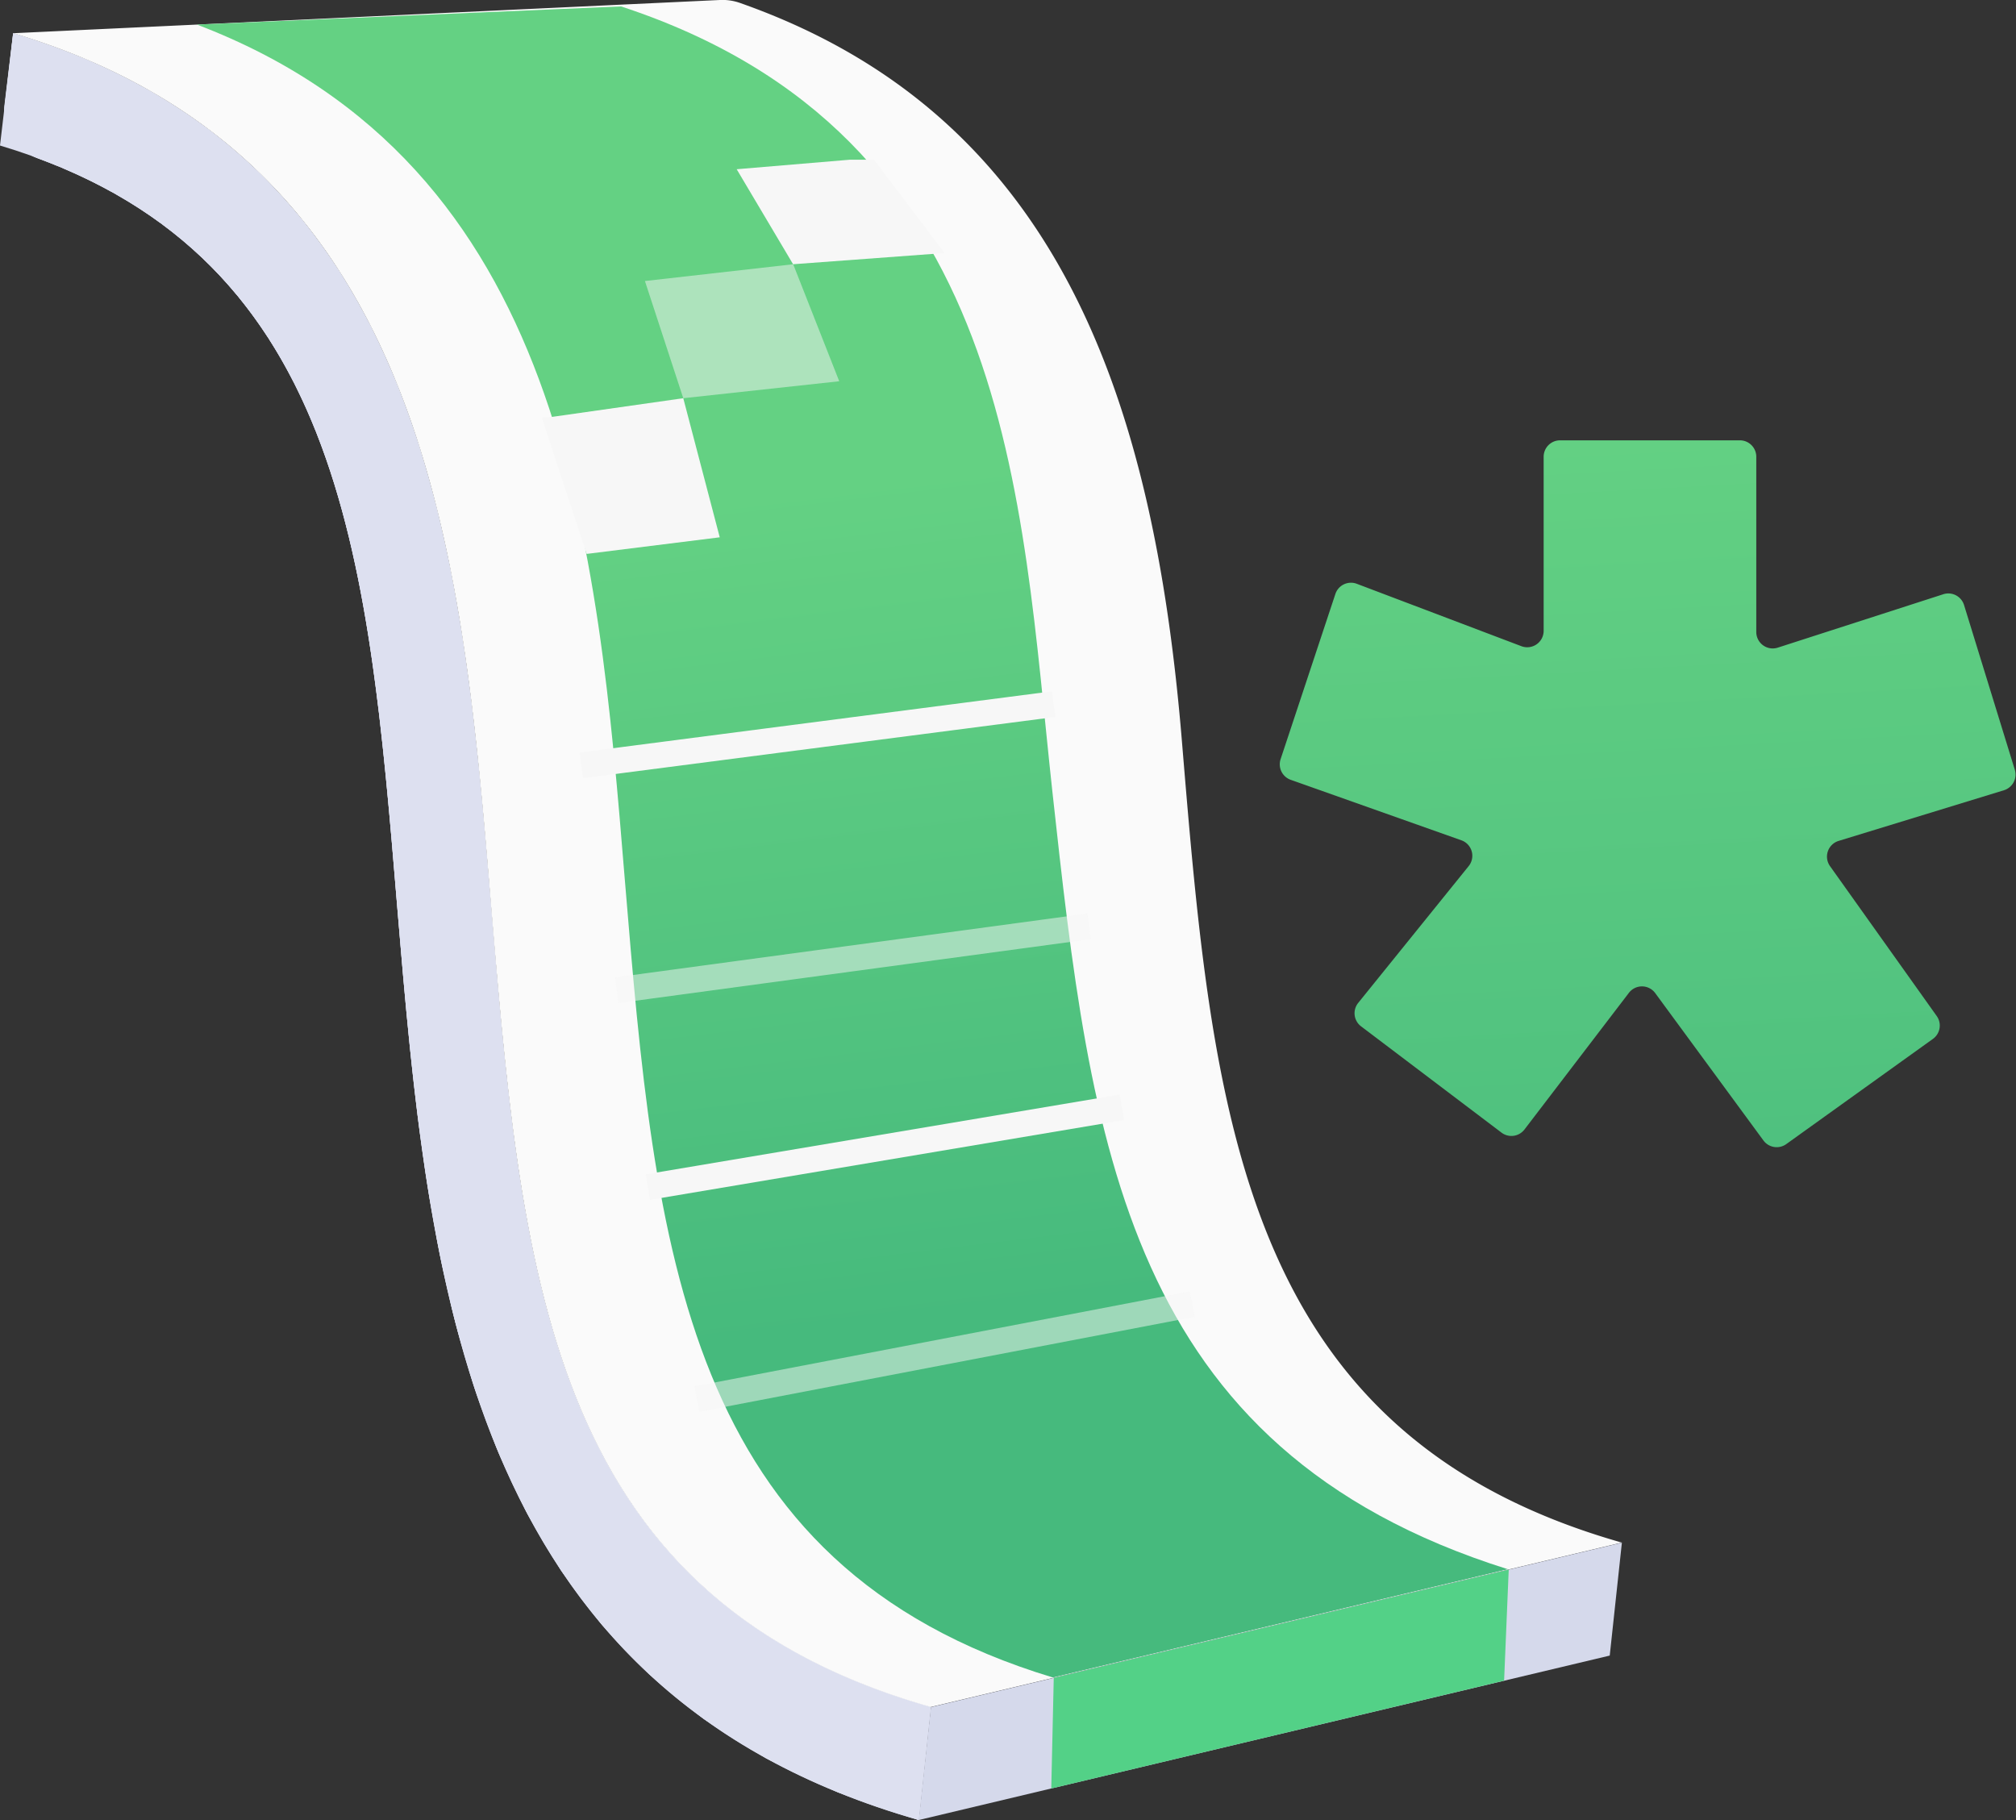 <svg xmlns="http://www.w3.org/2000/svg" xmlns:xlink="http://www.w3.org/1999/xlink" viewBox="0 0 235.51 212.62">
  <rect x="0" y="0" width="235.51" height="212.62" fill="#333333" stroke="none"/>
  <defs>
    <style>
      .cls-1{fill:#dde0f0;}.cls-2{isolation:isolate;}.cls-3{clip-path:url(#clip-path);}.cls-4{fill:#fafafa;}.cls-5{fill:url(#linear-gradient);}.cls-6{fill:#d5d9eb;}.cls-7{fill:#53d187;}.cls-8{fill:url(#linear-gradient-2);}.cls-10,.cls-9{fill:none;stroke:#f7f7f7;stroke-miterlimit:10;stroke-width:3.02px;}.cls-10,.cls-12{opacity:0.5;}.cls-11,.cls-12{fill:#f7f7f7;}
    </style>
    <clipPath id="clip-path">
      <path d="M107.33 212.62C54 197.44 50 148.8 46.4 105.88c-3.29-39.68-6.15-74.16-42-87.39a6 6 0 0 1-3.87-6.3l1-8.3c48.58 14.51 52.45 61 55.83 102 3.6 43.37 6.71 80.83 51.38 93.52z" class="cls-1"/>
    </clipPath>
    <linearGradient id="linear-gradient" x1="95.23" x2="107.09" y1="56.68" y2="154.52" gradientUnits="userSpaceOnUse">
      <stop offset="0" stop-color="#64d183"/>
      <stop offset="1" stop-color="#46ba7d"/>
    </linearGradient>
    <linearGradient id="linear-gradient-2" x1="190.17" x2="196.99" y1="46.79" y2="171.95" xlink:href="#linear-gradient"/>
  </defs>
  <g id="Layer_2" data-name="Layer 2">
    <g id="Layer_1-2" data-name="Layer 1">
      <path d="M107.33 212.62C54 197.44 50 148.8 46.4 105.88 43 64.62 40 29 0 17L1.54 3.88c48.58 14.51 52.45 61 55.83 102 3.6 43.37 6.71 80.83 51.38 93.52z" class="cls-1"/>
      <g class="cls-2">
        <path d="M107.33 212.62C54 197.44 50 148.8 46.4 105.88c-3.29-39.68-6.15-74.16-42-87.39a6 6 0 0 1-3.87-6.3l1-8.3c48.58 14.51 52.45 61 55.83 102 3.6 43.37 6.71 80.83 51.38 93.52z" class="cls-1"/>
        <path d="M58.19 169.65l-2.76-7.43-2.26-7.71-1.81-7.92-1.44-8.06-1.15-8.17-.92-8.2-.77-8.18-.68-8.1-.65-7.67-.69-7.51-.78-7.32-.95-7.11-1.15-6.88-1.41-6.61-1.74-6.32-2.1-6-2.54-5.66-3.02-5.29-3.56-4.9-4.16-4.47-4.8-4.02-5.5-3.55-6.27-3.05L0 17.01 1.54 3.88l8.6 3.08 7.61 3.79 6.69 4.42 5.85 5 5.05 5.54 4.32 6.01 3.67 6.44 3.08 6.79 2.54 7.11 2.08 7.37 1.68 7.56 1.34 7.72 1.07 7.8.87 7.84.73 7.82.65 7.75.68 8.05.72 7.89.85 7.7 1.01 7.48 1.25 7.22 1.54 6.96 1.91 6.64 2.32 6.32 2.81 5.95 3.35 5.57 3.95 5.15 4.62 4.72 5.35 4.24 6.13 3.74 6.99 3.22 7.9 2.66-1.42 13.19-9.43-3.23-8.36-3.95-7.34-4.63-6.39-5.24-5.53-5.79-4.73-6.29-4.01-6.73-3.35-7.11" class="cls-3 cls-1"/>
      </g>
      <path d="M1.54 3.88L84.09 0a6.16 6.16 0 0 1 2.32.33c37 13 48.33 45.75 51.67 86.36 3.6 43.37 6.71 80.83 51.38 93.52l-80.72 19.21c-44.67-12.68-47.74-50.14-51.37-93.5C54 64.89 50.12 18.38 1.54 3.88z" class="cls-4"/>
      <path d="M122.93 92.39c-3.74-34.28-4.49-76.58-50.38-91.64L23 2.87c43.08 16.39 46.79 60.73 50 100 3.56 42.92 6.67 80 50 93.1l53.14-12.65c-44.78-14.08-48.7-49.79-53.21-90.93z" class="cls-5"/>
      <path d="M108.75 199.43l80.72-19.21-1.42 13.19-80.72 19.21 1.42-13.19z" class="cls-6"/>
      <path d="M123.1 196.02l-.29 12.92 52.9-12.6.54-12.97-53.15 12.65z" class="cls-7"/>
      <path d="M225.83 121.35l-17.16 12.31a1.92 1.92 0 0 1-2.66-.42L193.35 116a1.92 1.92 0 0 0-3.07 0l-12.19 15.95a1.92 1.92 0 0 1-2.68.37L159 119.9a1.92 1.92 0 0 1-.34-2.73l12.92-16a1.92 1.92 0 0 0-.85-3l-19.95-7.07a1.92 1.92 0 0 1-1.18-2.41l6.4-19.3a1.92 1.92 0 0 1 2.5-1.19l19.23 7.29a1.92 1.92 0 0 0 2.6-1.79V53.36a1.92 1.92 0 0 1 1.92-1.92h21a1.92 1.92 0 0 1 1.92 1.92v20.48a1.92 1.92 0 0 0 2.51 1.82l19.34-6.24a1.92 1.92 0 0 1 2.42 1.26l5.93 19.24a1.92 1.92 0 0 1-1.27 2.4l-19.32 5.92a1.92 1.92 0 0 0-1 2.94l12.45 17.49a1.92 1.92 0 0 1-.4 2.68z" class="cls-8"/>
      <path d="M67.91 89.41l55.18-7.15" class="cls-9"/>
      <path d="M72.06 115.68l55.17-7.46" class="cls-10"/>
      <path d="M75.68 138.68l55.38-9.32" class="cls-9"/>
      <path d="M81.42 163.44l57.86-11.09" class="cls-10"/>
      <path d="M64.51 48.7l15.31-2.18 4.26 16.25-15.55 1.94-5.24-15.93m35.96-30.12l-13.19 1.11 6.59 11.1 17.7-1.31-8.25-10.9h-2.85z" class="cls-11"/>
      <path d="M79.82 46.52l18.22-1.98-5.38-13.67-17.32 1.96 4.48 13.69z" class="cls-12"/>
    </g>
  </g>
</svg>
